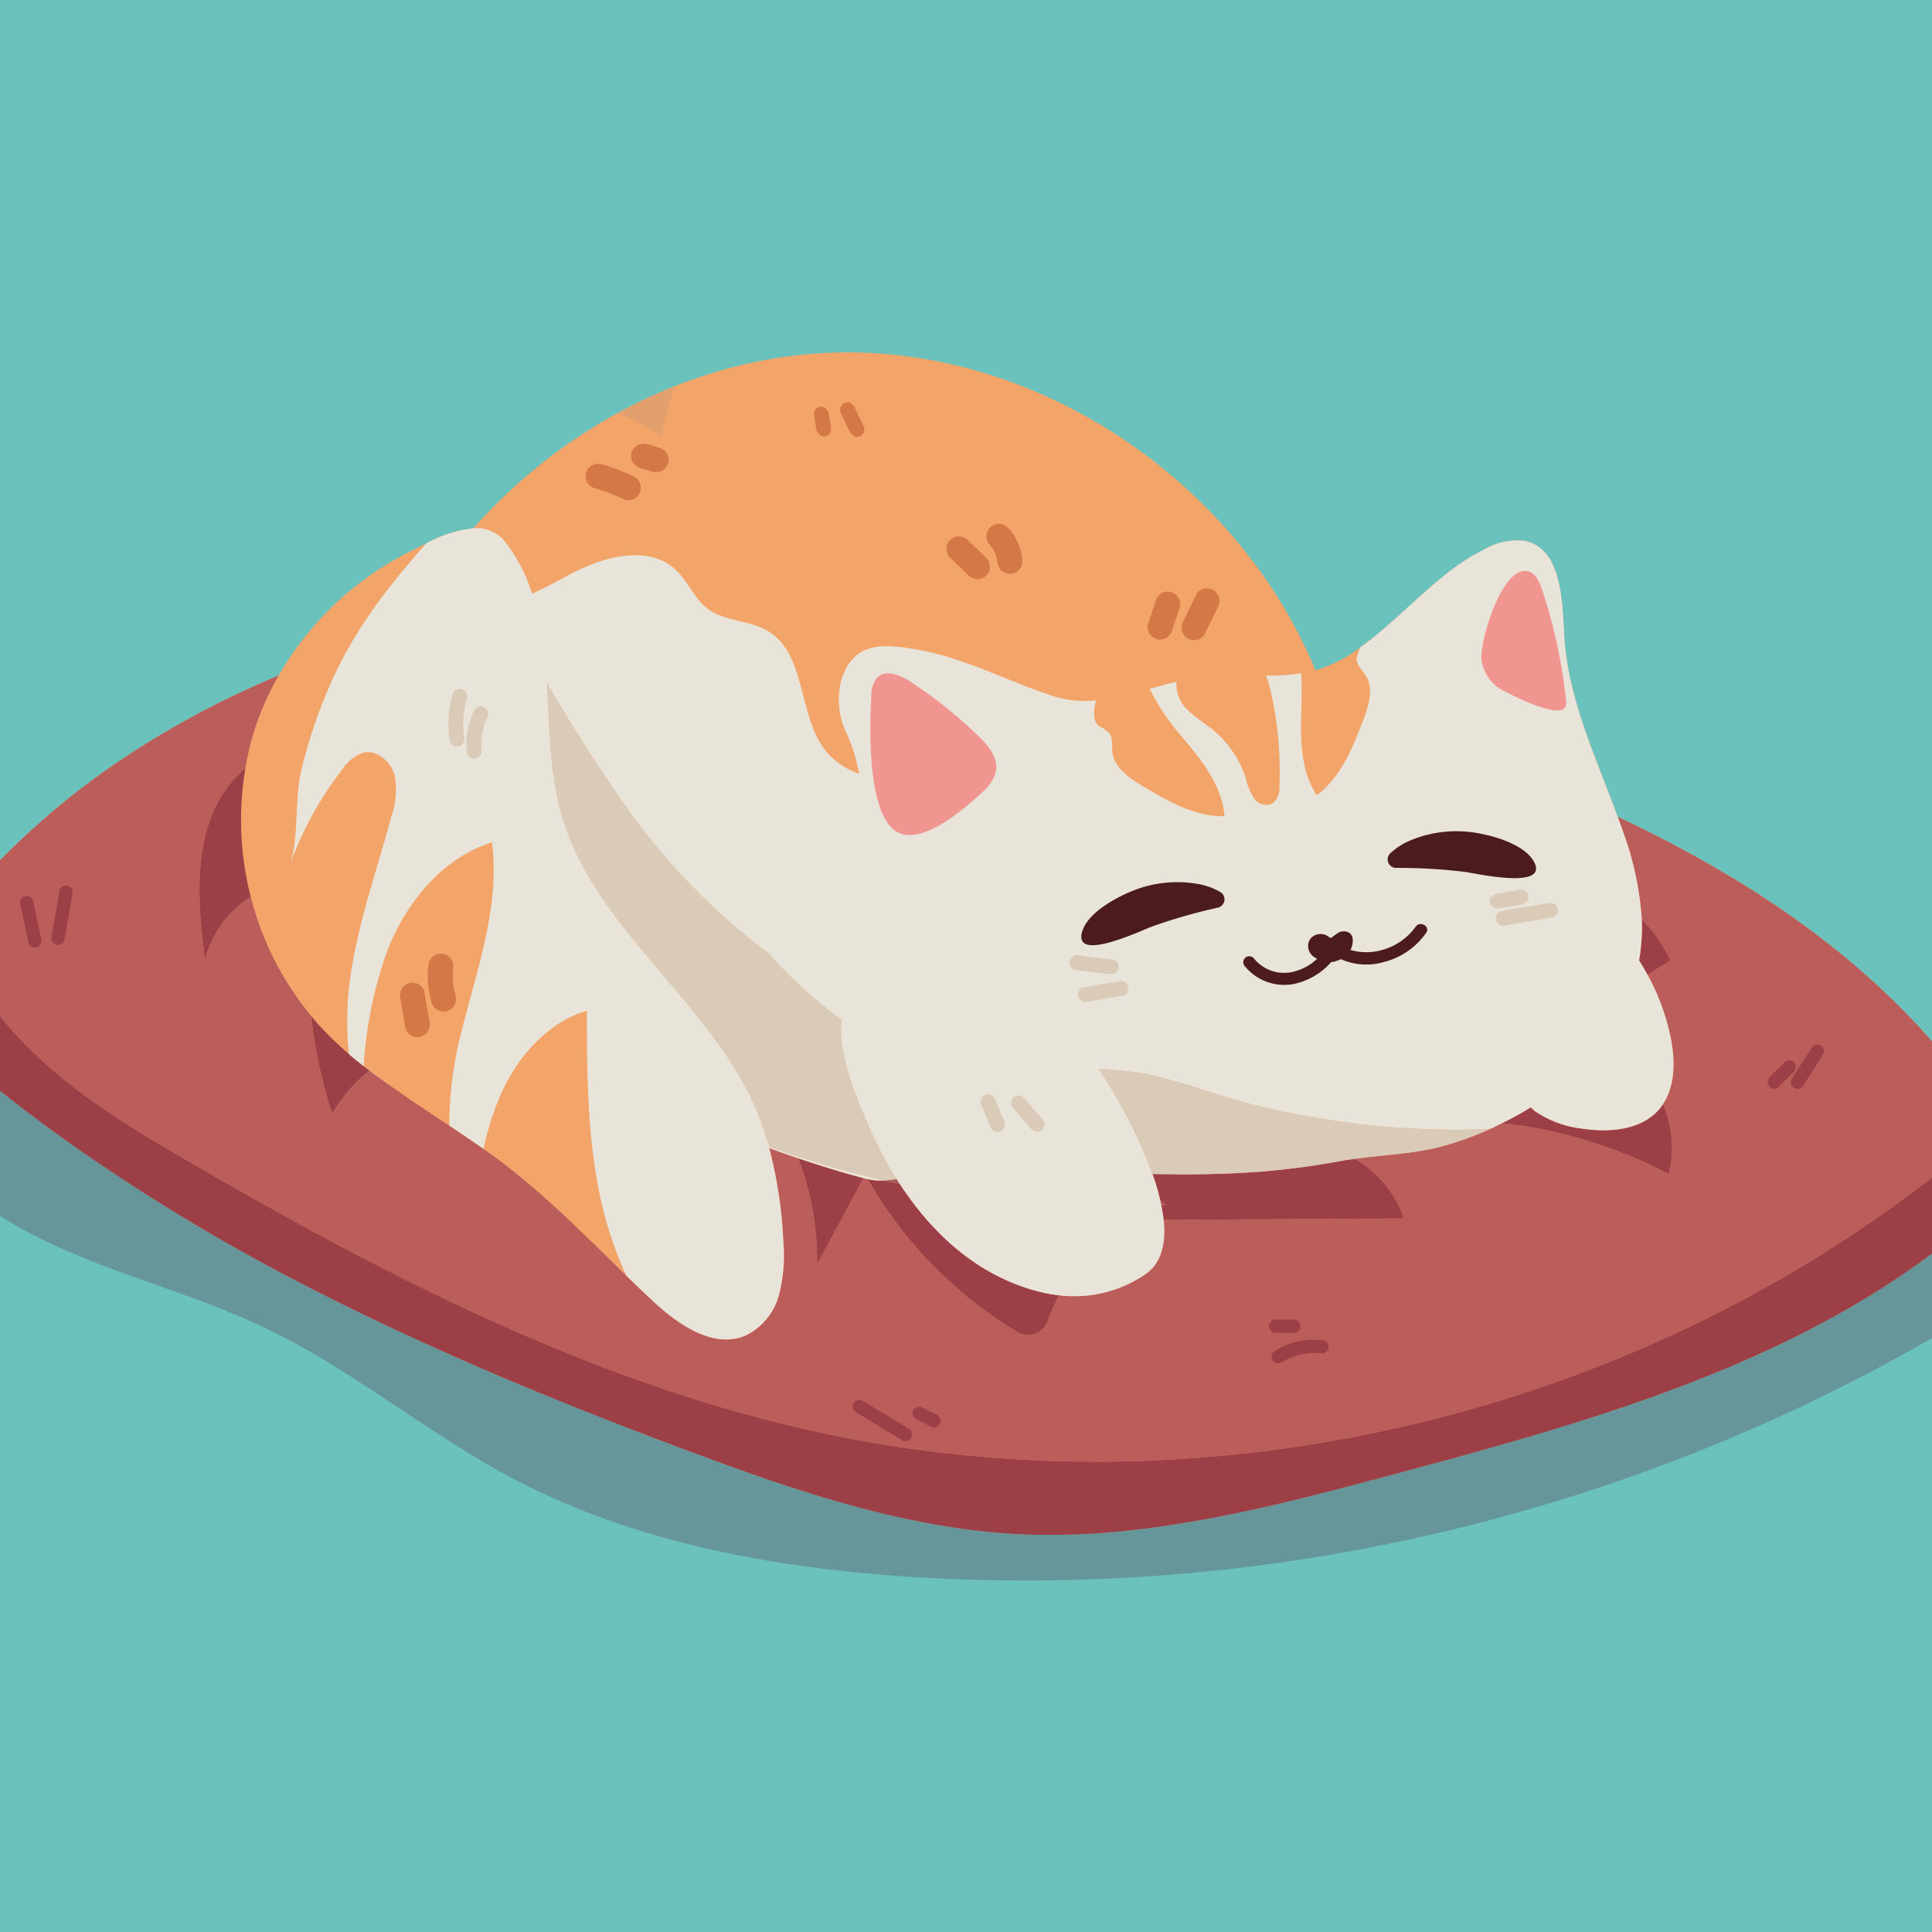 <svg xmlns="http://www.w3.org/2000/svg" xmlns:xlink="http://www.w3.org/1999/xlink" viewBox="0 0 200 200"><defs><style>.cls-1{fill:none;}.cls-2{fill:#6bc1bc;}.cls-3{clip-path:url(#clip-path);}.cls-4{fill:#f3a469;}.cls-5{fill:#bb5d5b;}.cls-6{fill:#67969a;}.cls-7{fill:#9c3f47;}.cls-8{fill:#e2a06f;}.cls-9{fill:#a75a56;}.cls-10{fill:#dacab8;}.cls-11{fill:#e9e4da;}.cls-12{fill:#f19590;}.cls-13{fill:#4c1c1c;}.cls-14{fill:#d57848;}.cls-15{clip-path:url(#clip-path-2);}.cls-16{fill:#524b45;}</style><clipPath id="clip-path"><rect class="cls-1" y="-0.119" width="200" height="200.237"/></clipPath><clipPath id="clip-path-2"><rect class="cls-1" y="-220" width="200" height="200"/></clipPath></defs><g id="Fondos"><rect class="cls-2" y="-0.119" width="200" height="200.237"/></g><g id="Gatos"><g class="cls-3"><path class="cls-4" d="M22.663,128.21c7.049,4.053,14.328,7.681,21.737,11.035,8.887,4.024,17.962,7.643,27.095,11.037,11.037,4.119,22.383,7.98,34.171,8.549a73.762,73.762,0,0,0,11.927-.479c8.901-1.012,17.708-3.32,26.399-5.652,8.359-2.232,16.832-4.543,25.056-7.384,12.799-4.42,24.989-10.133,35.162-18.936,1.629-1.409,3.295-3.092,3.57-5.234a5.509,5.509,0,0,0-.222-2.215,10.576,10.576,0,0,0-1.078-2.415l-.002.002v-.002c-.2-.366-.438-.715-.656-1.062q-1.394-2.125-2.924-4.117c-9.074-11.84-21.644-20.295-35.435-26.783-2.249-6.152-5.226-12.367-5.548-18.964-.19-3.76-.364-8.78-4.018-9.591a6.778,6.778,0,0,0-4.404.97c-4.531,2.207-8.435,7.03-12.683,10.049l.01.007a14.709,14.709,0,0,1-4.67,2.372,14.56,14.56,0,0,1-1.454.305l.006-.006a11.741,11.741,0,0,0,1.456-.307l.018-.006c-8.048-19.443-28.598-33.506-49.785-32.88-14.322.423-27.945,7.518-37.395,18.186a13.118,13.118,0,0,0-4.89,1.579l-.008.005c-.545.254-1.066.524-1.551.765A32.328,32.328,0,0,0,28.842,69.949l.008-.013A93.138,93.138,0,0,0,10.437,80.11,79.983,79.983,0,0,0-1.785,90.947Q-3.58,92.894-5.268,94.954c-.159.195-.311.384-.464.573-.077.096-.152.19-.232.287A7.888,7.888,0,0,0-7.406,103.47c1.193,3.806,4.713,7.314,7.812,9.769,3.885,3.083,7.929,5.96,12.073,8.685Q17.475,125.214,22.663,128.21Zm2.318-42.075.006.129Zm.971,6.665a.26.26,0,0,1,.008.034l-.004-.01A.105.105,0,0,0,25.951,92.801ZM32.214,105.17l-.002-.006c.258.309.507.624.779.921h-.002C32.719,105.788,32.471,105.475,32.214,105.17Zm-5.236-9.085c.018.051.038.101.056.151C27.015,96.185,26.995,96.135,26.977,96.084Zm.674-23.84c-.374.815-.725,1.638-1.022,2.487l-.024.077c.008-.026.014-.052.024-.077A26.578,26.578,0,0,1,27.651,72.245Zm-2.247,7.273c-.004.012-.004.024-.008.037l.004-.019A.06.06,0,0,1,25.405,79.517Zm.523-2.462c-.016.067-.03.136-.048.204C25.896,77.191,25.912,77.122,25.928,77.055Z"/><path class="cls-5" d="M205.821,115.454q-1.394-2.125-2.924-4.117c-9.074-11.84-21.644-20.295-35.435-26.783.202.555.408,1.109.598,1.663a32.605,32.605,0,0,1,1.894,8.923,15.867,15.867,0,0,1,2.983,4.287l-2.391,1.477a22.925,22.925,0,0,1,2.435,6.687c.428,2.268.424,4.81-.83,6.696a11.542,11.542,0,0,1,.598,7.263,48.568,48.568,0,0,0-17.254-5.286c-.398.192-.786.404-1.193.582a32.817,32.817,0,0,1-4.854,1.779c-3.059.842-6.1.892-9.159,1.333a11.844,11.844,0,0,1,5.072,6.175l-24.903.139c.248,2.36-.176,4.452-1.896,5.638a13.065,13.065,0,0,1-8.927,2.174,19.895,19.895,0,0,0-1.151,2.601,2.184,2.184,0,0,1-3.184,1.198A44.002,44.002,0,0,1,89.824,122.063c-.059-.012-.119-.014-.176-.029-.091-.024-.18-.052-.269-.075l-4.8,8.955A29.032,29.032,0,0,0,82.617,119.9c-1.002-.339-1.997-.694-2.991-1.06a45.483,45.483,0,0,1,1.46,9.672,16.387,16.387,0,0,1-.454,5.563,6.546,6.546,0,0,1-3.467,4.186c-3.348,1.395-6.97-1.143-9.624-3.628-.907-.846-1.807-1.712-2.704-2.58q-1.174-1.141-2.346-2.292c-2.354-2.302-4.719-4.59-7.207-6.736-1.042-.897-2.102-1.773-3.198-2.609-.305-.234-.618-.452-.929-.68-.367-.267-.731-.545-1.1-.802v-.002c-1.167-.82-2.35-1.619-3.54-2.407q-1.89-1.242-3.768-2.496c-.531-.358-1.048-.731-1.573-1.095-.989-.687-1.965-1.387-2.914-2.116a15.503,15.503,0,0,0-3.864,4.491,50.78,50.78,0,0,1-2.183-10.14,31.316,31.316,0,0,1-6.258-12.345,10.977,10.977,0,0,0-4.749,6.594c-.596-5.123-1.169-10.467.824-15.27a12.371,12.371,0,0,1,3.37-4.614A27.953,27.953,0,0,1,28.85,69.936,93.138,93.138,0,0,0,10.437,80.11,79.983,79.983,0,0,0-1.785,90.947Q-3.58,92.894-5.268,94.954c-.159.195-.311.384-.464.573.153-.189.305-.378.464-.572A30.784,30.784,0,0,0,2.219,107.694c4.923,5.216,11.164,8.967,17.369,12.572,20.021,11.642,40.907,22.403,63.474,27.62,42.791,9.902,90.05-2.031,123.032-31.041l.383-.327v-.002C206.277,116.149,206.039,115.801,205.821,115.454Z"/><path class="cls-6" d="M209.576,112.884c-2.223-.529-4.452-1.034-6.678-1.547q1.53,1.994,2.924,4.117c.218.347.456.696.656,1.062v.002l.002-.002a10.576,10.576,0,0,1,1.078,2.415,5.476,5.476,0,0,1,.222,2.215c-.276,2.142-1.942,3.826-3.57,5.234-10.171,8.803-22.363,14.518-35.162,18.936-8.224,2.841-16.697,5.151-25.056,7.384-8.691,2.332-17.498,4.64-26.399,5.652a73.739,73.739,0,0,1-11.925.479c-11.788-.567-23.138-4.43-34.173-8.547C62.363,146.891,53.287,143.27,44.4,139.246c-7.409-3.354-14.688-6.982-21.737-11.035q-5.189-2.986-10.183-6.286c-4.145-2.726-8.188-5.6-12.073-8.683-3.099-2.457-6.619-5.965-7.812-9.771a7.888,7.888,0,0,1,1.442-7.655c.079-.097.155-.191.232-.287.153-.189.305-.378.464-.573Q-3.58,92.89-1.785,90.947a18.593,18.593,0,0,0-9.547,11.104C-14.328,111.26-7.689,121.126.557,126.208c8.244,5.08,18.019,7.031,26.764,11.194,9.072,4.319,16.87,10.936,25.749,15.635,12.198,6.451,26.078,9.088,39.84,10.106a187.956,187.956,0,0,0,120.867-33.375c3.144-2.209,6.564-5.232,6.197-9.06C219.537,116.08,214.099,113.962,209.576,112.884Z"/><path class="cls-5" d="M-7.406,103.47c1.193,3.806,4.713,7.314,7.812,9.771,3.885,3.083,7.929,5.957,12.073,8.683-4.145-2.726-8.188-5.603-12.073-8.685C-2.692,110.784-6.213,107.276-7.406,103.47Z"/><path class="cls-5" d="M207.779,121.146c-.276,2.142-1.942,3.826-3.57,5.234-10.173,8.803-22.363,14.516-35.162,18.936,12.799-4.418,24.991-10.133,35.162-18.936,1.629-1.409,3.295-3.092,3.57-5.234a5.476,5.476,0,0,0-.222-2.215A5.509,5.509,0,0,1,207.779,121.146Z"/><path class="cls-5" d="M105.666,158.831c-11.788-.569-23.134-4.43-34.171-8.549-9.133-3.394-18.207-7.013-27.095-11.037,8.887,4.024,17.963,7.645,27.095,11.039,11.035,4.117,22.385,7.98,34.173,8.547a73.739,73.739,0,0,0,11.925-.479A73.762,73.762,0,0,1,105.666,158.831Z"/><path class="cls-7" d="M169.673,99.416c.313.483.598.982.874,1.488l2.391-1.477a15.867,15.867,0,0,0-2.983-4.287A19.504,19.504,0,0,1,169.673,99.416Z"/><path class="cls-7" d="M36.115,109.112h0a.052.052,0,0,1-.016-.016,36.52,36.52,0,0,1-3.111-3.011c-.269-.297-.517-.61-.775-.915a50.78,50.78,0,0,0,2.183,10.14,15.503,15.503,0,0,1,3.864-4.491c-.2-.155-.414-.289-.612-.446C37.129,109.96,36.614,109.548,36.115,109.112Z"/><path class="cls-7" d="M126.91,121.487q-2.226.086-4.452.083c-.42,0-.84-.012-1.262-.016-.279-.002-.558-.004-.838-.008-.353-.006-.703-.006-1.054-.014l-.008-.02h-.004a21.328,21.328,0,0,1,1.167,4.761l24.903-.139a11.844,11.844,0,0,0-5.072-6.175c-.442.063-.885.111-1.329.196A78.985,78.985,0,0,1,126.91,121.487Zm-6.687,3.267c-.034-.159-.067-.317-.105-.477.21.145.418.291.626.442C120.57,124.73,120.396,124.742,120.223,124.754Z"/><path class="cls-7" d="M163.912,116.849a10.95,10.95,0,0,1-4.995-1.81c-.162-.121-.297-.278-.45-.414a31.645,31.645,0,0,1-2.972,1.64A48.568,48.568,0,0,1,172.75,121.55a11.542,11.542,0,0,0-.598-7.263,5.514,5.514,0,0,1-.369.517C169.946,116.958,166.713,117.253,163.912,116.849Z"/><path class="cls-7" d="M84.578,130.913l4.8-8.955c-2.265-.604-4.519-1.302-6.762-2.058A29.032,29.032,0,0,1,84.578,130.913Z"/><path class="cls-7" d="M92.82,122.045h-.002l.004.006q.164.258.333.517c-.545-.115-1.092-.238-1.635-.363l-.016-.004a6.222,6.222,0,0,1-1.68-.139,44.002,44.002,0,0,0,15.477,15.822,2.184,2.184,0,0,0,3.184-1.198,19.895,19.895,0,0,1,1.151-2.601,13.939,13.939,0,0,1-1.601-.264C101.37,132.296,96.366,127.678,92.82,122.045Z"/><path class="cls-8" d="M69.41,41.325c.123-.42.254-.847.388-1.282A53.968,53.968,0,0,0,63.94,42.797a20.253,20.253,0,0,1,4.521,2.373C68.727,43.891,69.036,42.61,69.41,41.325Z"/><path class="cls-9" d="M120.223,124.754c.172-.012.347-.024.521-.036-.208-.151-.416-.297-.626-.442C120.156,124.436,120.189,124.595,120.223,124.754Z"/><path class="cls-9" d="M91.52,122.206c.543.125,1.089.248,1.635.363q-.17-.259-.333-.517A9.886,9.886,0,0,1,91.52,122.206Z"/><path class="cls-10" d="M92.822,122.051l-.004-.006a.045.045,0,0,0-.01-.016q-.88-1.403-1.64-2.877l-.024-.042q-.77-1.492-1.423-3.029c-.117-.278-.245-.582-.376-.896-.036-.083-.069-.164-.107-.252-.146-.351-.293-.713-.444-1.096-.014-.032-.024-.063-.038-.095-.135-.344-.27-.705-.4-1.07-.032-.087-.061-.17-.093-.255-.139-.398-.274-.801-.398-1.213-.02-.065-.038-.131-.057-.196q-.163-.55-.297-1.106c-.02-.083-.044-.168-.061-.254q-.143-.618-.236-1.236c-.014-.083-.022-.167-.034-.252-.049-.368-.081-.731-.097-1.092-.004-.067-.012-.133-.012-.2a8.676,8.676,0,0,1,.048-1.165c.004-.04,0-.081.004-.121-.249-.192-.495-.38-.741-.567a47.277,47.277,0,0,1-6.785-6.307A68.333,68.333,0,0,1,63.55,81.672q-3.709-5.373-6.944-11.008c.002.029.002.057.004.086.01.15.016.303.026.453q.041.776.081,1.553c.026.516.05,1.031.075,1.546.014.273.032.544.045.816.02.389.043.777.067,1.165.018.263.038.526.055.788q.042.554.095,1.107c.024.264.048.527.075.79.04.373.089.746.138,1.119.034.249.066.497.103.744.064.407.141.812.218,1.216.04.207.073.415.119.62.131.608.277,1.214.453,1.813C61.606,96.195,73.446,103.623,78.27,114.842a29.816,29.816,0,0,1,1.076,2.994c.053.171.109.341.158.513.038.127.081.25.117.377a106.453,106.453,0,0,0,11.883,3.477l.016.004A9.886,9.886,0,0,0,92.822,122.051Z"/><path class="cls-11" d="M121.196,121.554c-.279-.002-.56-.004-.838-.008C120.637,121.55,120.916,121.552,121.196,121.554Z"/><path class="cls-11" d="M172.982,107.591a22.925,22.925,0,0,0-2.435-6.687c-.275-.506-.56-1.004-.874-1.488a19.504,19.504,0,0,0,.281-4.276,32.605,32.605,0,0,0-1.894-8.923c-.19-.554-.396-1.109-.598-1.663-2.249-6.152-5.226-12.367-5.548-18.964-.19-3.76-.364-8.78-4.018-9.591a6.778,6.778,0,0,0-4.404.97c-4.531,2.207-8.435,7.03-12.683,10.049l.01.007a5.053,5.053,0,0,0-.374,1.102c-.058.691.57,1.216.947,1.815.842,1.375.285,3.158-.295,4.67-1.098,2.861-2.32,5.884-4.783,7.713-1.415-2.124-1.66-4.801-1.628-7.348.01-1.753.141-3.525.01-5.274l.006-.006a27.485,27.485,0,0,1-3.643.255l-.02.003.006.003h.01a10.371,10.371,0,0,1,.537,1.803,37.173,37.173,0,0,1,.856,9.585,2.149,2.149,0,0,1-.719,1.84,1.543,1.543,0,0,1-1.912-.544,6.037,6.037,0,0,1-.828-2.009,10.818,10.818,0,0,0-3.483-5.123c-.824-.666-1.73-1.207-2.484-1.944a3.667,3.667,0,0,1-1.242-2.785l.03-.198-.006.001c-.933.199-1.873.462-2.792.722l-.004.002.091.178a23.043,23.043,0,0,0,2.978,4.46c2.031,2.382,4.444,5.237,4.682,8.543-3.071.077-5.892-1.565-8.519-3.15-1.381-.836-2.912-1.892-3.088-3.501-.077-.689.093-1.492-.37-2.015a6.425,6.425,0,0,0-1.016-.663c-.592-.43-.62-1.514-.311-2.643V72.508a10.964,10.964,0,0,1-4.476-.465c-5.296-1.728-9.688-4.302-15.422-5.014-2.5-.338-5.343-.336-6.466,3.371a8.085,8.085,0,0,0,.66,5.751,17.176,17.176,0,0,1,1.173,3.942,8.03,8.03,0,0,1-3.067-1.921c-3.372-3.545-2.173-10.342-6.369-12.851-1.934-1.152-4.517-.963-6.296-2.355-1.345-1.035-1.961-2.763-3.184-3.932-2.813-2.683-7.449-1.448-10.88.36-1.31.688-2.663,1.446-4.046,2.066a17.043,17.043,0,0,0-2.75-5.321,3.764,3.764,0,0,0-3.332-1.452,13.118,13.118,0,0,0-4.89,1.579C40.38,60.494,37,64.736,34.538,70.075A52.142,52.142,0,0,0,31.17,79.831c-.646,2.712-.244,6.869-1.113,9.569a35.922,35.922,0,0,1,5.393-9.769,4.233,4.233,0,0,1,2.175-1.718c1.423-.321,2.831.919,3.221,2.328a8.363,8.363,0,0,1-.335,4.311c-1.325,4.903-3.011,9.716-3.925,14.702a33.147,33.147,0,0,0-.471,9.858h0c.499.436,1.014.848,1.533,1.26.198.157.412.291.612.446.949.729,1.926,1.428,2.914,2.116-1.197-.83-2.391-1.664-3.526-2.562a42.956,42.956,0,0,1,2.443-11.941c1.947-5.018,5.704-9.618,10.835-11.231.844,6.473-1.462,12.874-3.055,19.206a38.561,38.561,0,0,0-1.355,10.12c-1.26-.83-2.518-1.658-3.768-2.496q1.875,1.257,3.768,2.496c1.191.789,2.373,1.587,3.54,2.407a29.043,29.043,0,0,1,1.848-5.783c1.745-3.845,4.806-7.31,8.846-8.527.014,6.021.024,12.085,1.129,18.005a39.224,39.224,0,0,0,2.956,9.426q-1.177-1.141-2.346-2.292,1.174,1.147,2.346,2.292c.897.868,1.797,1.734,2.704,2.58,2.655,2.484,6.276,5.022,9.624,3.628a6.546,6.546,0,0,0,3.467-4.186,16.387,16.387,0,0,0,.454-5.563,45.483,45.483,0,0,0-1.46-9.672c.994.367,1.989.721,2.991,1.06,2.243.756,4.497,1.454,6.762,2.058.089.024.178.051.269.075.058.016.117.018.176.029a6.222,6.222,0,0,0,1.68.139,106.453,106.453,0,0,1-11.883-3.477c-.036-.127-.079-.25-.117-.377-.05-.172-.105-.343-.158-.513a29.816,29.816,0,0,0-1.076-2.994C73.446,103.623,61.606,96.195,58.163,84.479c-.176-.599-.323-1.204-.453-1.813-.046-.205-.079-.413-.119-.62-.077-.404-.155-.809-.218-1.216-.038-.247-.069-.495-.103-.744-.049-.373-.099-.745-.138-1.119-.028-.263-.051-.526-.075-.79q-.053-.553-.095-1.107c-.018-.262-.038-.526-.055-.788-.024-.387-.048-.776-.067-1.165-.014-.272-.032-.543-.045-.816-.026-.515-.05-1.03-.075-1.546q-.038-.777-.081-1.553c-.01-.15-.016-.303-.026-.453l-.004-.086Q59.848,76.302,63.55,81.672a68.333,68.333,0,0,0,16.046,17.04,47.277,47.277,0,0,0,6.785,6.307c.246.186.491.374.741.567-.004.04,0,.081-.004.121a8.676,8.676,0,0,0-.048,1.165c0,.067.008.133.012.2.016.361.048.723.097,1.092.012.085.02.169.034.252q.092.618.236,1.236c.018.085.041.17.061.254q.134.556.297,1.106c.02.065.038.131.057.196.125.412.26.814.398,1.213.032.085.061.168.093.255.131.365.265.725.4,1.07.014.032.024.064.038.095.15.382.297.745.444,1.096.038.087.071.168.107.252.131.313.26.618.376.896q.654,1.534,1.423,3.029l.024.042q.761,1.471,1.64,2.877a.045.045,0,0,1,.01.016h.002c3.546,5.633,8.551,10.251,15.216,11.776a13.939,13.939,0,0,0,1.601.264,13.065,13.065,0,0,0,8.927-2.174c1.72-1.187,2.144-3.279,1.896-5.638a21.328,21.328,0,0,0-1.167-4.761h.004c-.01-.028-.022-.053-.032-.081-.198-.556-.41-1.101-.628-1.632-.05-.123-.101-.238-.151-.359-.204-.481-.41-.951-.616-1.399-.024-.05-.045-.103-.067-.153-.23-.491-.45-.945-.663-1.373-.053-.107-.101-.202-.153-.303-.202-.398-.396-.777-.567-1.097-.321-.61-.685-1.252-1.07-1.906-.113-.19-.228-.377-.344-.567-.313-.519-.646-1.04-.997-1.569-.083-.125-.153-.248-.238-.373.216-.008.434-.01.65-.01h.056c1.19.093,2.365.234,3.54.37,4.129.751,8.184,2.458,12.156,3.404a88.179,88.179,0,0,0,20.529,2.49q1.373,0,2.734-.047c.271-.002.559-.03.868-.062.406-.178.795-.39,1.193-.582a31.645,31.645,0,0,0,2.972-1.64c.153.137.287.293.45.414a10.95,10.95,0,0,0,4.995,1.81c2.801.404,6.035.109,7.871-2.045a5.514,5.514,0,0,0,.369-.517C173.406,112.401,173.41,109.859,172.982,107.591Z"/><path class="cls-11" d="M51.156,119.737c.311.228.624.446.929.68,1.096.836,2.156,1.712,3.198,2.609-1.042-.897-2.102-1.775-3.198-2.611C51.78,120.181,51.467,119.965,51.156,119.737Z"/><path class="cls-12" d="M101.652,82.037a4.199,4.199,0,0,0,1.46-2.239c.224-1.383-.815-2.623-1.821-3.596a48.001,48.001,0,0,0-7.043-5.636c-1.048-.685-2.538-1.3-3.433-.426a2.768,2.768,0,0,0-.614,1.884c-.186,3.146-.416,11.572,2.29,13.841C95.023,87.985,99.853,83.72,101.652,82.037Z"/><path class="cls-12" d="M155.862,71.607c.921.507,5.246,2.659,6.108,1.688a1.039,1.039,0,0,0,.143-.818,53.834,53.834,0,0,0-2.51-11.523c-.26-.775-.66-1.654-1.456-1.825-2.637-.559-4.965,7.127-4.781,9.149A4.202,4.202,0,0,0,155.862,71.607Z"/><path class="cls-13" d="M112.019,96.462c-.921,3.193,6.025-.078,7.098-.498a56.794,56.794,0,0,1,6.906-1.993.884.884,0,0,0,.327-1.616,7.105,7.105,0,0,0-2.463-.87,12.381,12.381,0,0,0-6.746.778C115.421,92.971,112.582,94.512,112.019,96.462Z"/><path class="cls-13" d="M146.117,86.951a7.131,7.131,0,0,0-2.209,1.391.883.883,0,0,0,.672,1.504,56.54,56.54,0,0,1,7.176.427c1.143.173,8.636,1.844,7.035-1.072-.977-1.78-4.085-2.659-5.92-2.972A12.403,12.403,0,0,0,146.117,86.951Z"/><path class="cls-10" d="M150.701,116.956a88.179,88.179,0,0,1-20.529-2.49c-3.972-.945-8.028-2.653-12.156-3.404-1.175-.137-2.35-.278-3.54-.37H114.42c-.216,0-.434.002-.65.01.085.125.154.248.238.373.351.529.683,1.05.997,1.569.117.19.232.376.344.567.384.654.749,1.296,1.07,1.906.17.321.365.699.567,1.097.051.101.099.196.153.303.214.428.434.882.663,1.373.022.05.044.103.067.153.206.448.412.917.616,1.399.05.121.101.236.151.359.218.531.43,1.076.628,1.632.01.028.022.053.032.081l.008.02c.351.008.701.008,1.054.014.277.004.558.006.838.008.422.004.842.016,1.262.016q2.226,0,4.452-.083a78.985,78.985,0,0,0,12.051-1.331c.444-.085.887-.133,1.329-.196,3.059-.442,6.1-.491,9.159-1.333a32.817,32.817,0,0,0,4.854-1.779c-.309.032-.596.06-.868.062Q152.075,116.955,150.701,116.956Z"/><path class="cls-13" d="M147.635,96.567c.464-.661-.624-1.29-1.086-.634a6.318,6.318,0,0,1-3.677,2.463,5.892,5.892,0,0,1-3.065-.052,5.394,5.394,0,0,1-1.466.72,6.486,6.486,0,0,0,4.739.572A7.652,7.652,0,0,0,147.635,96.567Z"/><path class="cls-13" d="M136.33,99.274a5.576,5.576,0,0,1-2.474,1.329,4.003,4.003,0,0,1-3.984-1.308.648.648,0,0,0-.858-.224.627.627,0,0,0-.224.858,5.276,5.276,0,0,0,5.151,1.932,7.078,7.078,0,0,0,4.242-2.744c-.101.029-.202.081-.303.103A4.956,4.956,0,0,1,136.33,99.274Z"/><path class="cls-13" d="M139.105,99.109a2.042,2.042,0,0,0,.792-.977c.201-.601.294-1.444-.468-1.68a1.217,1.217,0,0,0-.864.088,5.81,5.81,0,0,0-.677.494c-.21.137-.337-.082-.532-.184a1.41,1.41,0,0,0-1.364.033,1.379,1.379,0,0,0-.441.456,1.353,1.353,0,0,0,.534,1.759,2.574,2.574,0,0,0,1.28.476,2.478,2.478,0,0,0,.776-.027c.051-.011.101-.037.152-.052.027-.007.052-.018.079-.027A2.701,2.701,0,0,0,139.105,99.109Z"/><path class="cls-14" d="M100.273,59.579a1.338,1.338,0,0,0,.913.378,1.29,1.29,0,0,0,.913-2.203q-.957-.927-1.912-1.852a1.348,1.348,0,0,0-.913-.379,1.314,1.314,0,0,0-.915.379,1.294,1.294,0,0,0-.376.913,1.331,1.331,0,0,0,.376.913Q99.316,58.653,100.273,59.579Z"/><path class="cls-14" d="M102.589,56.542a4.408,4.408,0,0,1,.422.723,4.24,4.24,0,0,1,.258.931,1.342,1.342,0,0,0,.36.83,1.291,1.291,0,0,0,1.827,0,1.274,1.274,0,0,0,.378-.913,6.275,6.275,0,0,0-.157-1.034,6.091,6.091,0,0,0-.358-.991,5.434,5.434,0,0,0-.996-1.482,1.292,1.292,0,0,0-1.827,0,1.296,1.296,0,0,0-.379.913,1.392,1.392,0,0,0,.379.913Z"/><path class="cls-14" d="M119.752,66.155a1.306,1.306,0,0,0,.997-.131,1.406,1.406,0,0,0,.593-.77q.392-1.186.788-2.368a1.329,1.329,0,0,0-.131-.994,1.291,1.291,0,0,0-1.768-.464,1.417,1.417,0,0,0-.594.771q-.392,1.186-.785,2.368a1.292,1.292,0,0,0,.899,1.589Z"/><path class="cls-14" d="M122.953,66.091a1.306,1.306,0,0,0,.995.131,1.276,1.276,0,0,0,.772-.594q.675-1.391,1.351-2.784a1.384,1.384,0,0,0,.129-.997,1.292,1.292,0,0,0-1.587-.901,1.278,1.278,0,0,0-.773.594q-.674,1.39-1.351,2.785a1.379,1.379,0,0,0-.129.994A1.315,1.315,0,0,0,122.953,66.091Z"/><path class="cls-14" d="M61.571,50.539a17.464,17.464,0,0,1,2.033.704c.265.118.531.235.79.366a1.378,1.378,0,0,0,.994.129,1.29,1.29,0,0,0,.904-1.587,1.29,1.29,0,0,0-.594-.773,19.336,19.336,0,0,0-3.439-1.329,1.348,1.348,0,0,0-.995.131,1.291,1.291,0,0,0,.307,2.36Z"/><path class="cls-14" d="M68.848,46.69a1.302,1.302,0,0,0-.571-.331q-.662-.205-1.323-.406l-.515-.024-.481.154-.363.331-.23.44-.045.343a1.272,1.272,0,0,0,.176.652l.202.262a1.279,1.279,0,0,0,.57.333c.44.135.88.27,1.323.406l.515.022.479-.153.36-.333.232-.44.046-.343a1.273,1.273,0,0,0-.174-.652Z"/><path class="cls-14" d="M41.963,106.42a1.303,1.303,0,0,0,.592.773,1.329,1.329,0,0,0,.997.129,1.295,1.295,0,0,0,.771-.593,1.466,1.466,0,0,0,.131-.995q-.259-1.527-.513-3.053a1.296,1.296,0,0,0-.592-.773,1.326,1.326,0,0,0-.996-.131,1.31,1.31,0,0,0-.771.595,1.46,1.46,0,0,0-.129.994Q41.707,104.894,41.963,106.42Z"/><path class="cls-14" d="M46.544,99.103a1.29,1.29,0,0,0-1.825,0l-.202.262a1.271,1.271,0,0,0-.176.652,9.557,9.557,0,0,0,.329,3.75,1.347,1.347,0,0,0,.594.771A1.291,1.291,0,0,0,47.16,103.08a9.037,9.037,0,0,1-.236-1.095,8.716,8.716,0,0,1-.002-1.967A1.28,1.28,0,0,0,46.544,99.103Z"/><path class="cls-14" d="M84.889,45.063a.786.786,0,0,0,.596.077.775.775,0,0,0,.464-.356l.079-.184v-.412c-.087-.509-.171-1.018-.258-1.526l-.356-.464a.777.777,0,0,0-.594-.077.769.769,0,0,0-.464.354l-.079.186v.412c.087.507.17,1.016.257,1.525Z"/><path class="cls-14" d="M88.041,44.847l.464.357a.796.796,0,0,0,.596-.079.78.78,0,0,0,.355-.464.87.87,0,0,0-.077-.596q-.484-1.017-.969-2.035l-.464-.357a.794.794,0,0,0-.596.079.78.78,0,0,0-.355.462.883.883,0,0,0,.075.598Q87.558,43.829,88.041,44.847Z"/><path class="cls-10" d="M157.848,92.199a.833.833,0,0,0-.398-.097,1.189,1.189,0,0,0-.2.018q-1.221.203-2.443.409l-.464.357a.782.782,0,0,0-.075.595.748.748,0,0,0,.741.561,1.315,1.315,0,0,0,.21-.019l2.443-.41.464-.355a.8.8,0,0,0,.077-.598A.788.788,0,0,0,157.848,92.199Z"/><path class="cls-10" d="M160.487,93.477a1.095,1.095,0,0,0-.18.015q-2.443.41-4.886.819a.768.768,0,0,0,.232,1.51,1.048,1.048,0,0,0,.18-.016q2.443-.409,4.886-.821a.777.777,0,0,0,.539-.953A.769.769,0,0,0,160.487,93.477Z"/><path class="cls-10" d="M111.5,98.89a.451.451,0,0,0-.064-.004A.778.778,0,0,0,111.5,100.44q1.753.208,3.505.414a.381.381,0,0,0,.061.004.779.779,0,0,0-.061-1.556Q113.252,99.098,111.5,98.89Z"/><path class="cls-10" d="M116.015,101.568a1.073,1.073,0,0,0-.184.016q-1.83.306-3.665.614a.767.767,0,0,0,.232,1.508,1.103,1.103,0,0,0,.18-.014q1.83-.306,3.667-.614a.779.779,0,0,0,.539-.953A.77.77,0,0,0,116.015,101.568Z"/><path class="cls-10" d="M102.67,113.395a.863.863,0,0,0-.41-.107.665.665,0,0,0-.19.028.791.791,0,0,0-.462.356.774.774,0,0,0-.079.598q.496,1.174.991,2.352a.87.87,0,0,0,.357.466.826.826,0,0,0,.404.103.633.633,0,0,0,.194-.028.771.771,0,0,0,.46-.355.733.733,0,0,0,.079-.598c-.329-.784-.66-1.569-.987-2.352A.854.854,0,0,0,102.67,113.395Z"/><path class="cls-10" d="M105.983,113.629a.775.775,0,0,0-1.098,0,.777.777,0,0,0-.226.547.852.852,0,0,0,.226.549q.958,1.102,1.914,2.205a.776.776,0,0,0,.547.226.792.792,0,0,0,.549-.226.78.78,0,0,0,.228-.547.868.868,0,0,0-.228-.549Q106.938,114.732,105.983,113.629Z"/><path class="cls-10" d="M48.089,73.336a9.235,9.235,0,0,1,.246-1.047.782.782,0,0,0-.543-.951.854.854,0,0,0-.192-.022.784.784,0,0,0-.763.561,11.143,11.143,0,0,0-.269,4.835.77.77,0,0,0,.761.573.627.627,0,0,0,.192-.029.802.802,0,0,0,.541-.953l-.026-.167-.032-.285-.034-.496a9.252,9.252,0,0,1,.008-1.073l.044-.496.02-.164v.003Z"/><path class="cls-10" d="M49.06,78.553a.274.274,0,0,0,.032-.001c.382-.02.822-.343.775-.774a7.043,7.043,0,0,1-.04-.958l.028-.479.014-.134.004-.035.004-.032.022-.136a7.161,7.161,0,0,1,.228-.931l.16-.452.026-.067.115-.248a.792.792,0,0,0-.277-1.06.859.859,0,0,0-.4-.097.713.713,0,0,0-.662.374,7.907,7.907,0,0,0-.771,4.255A.799.799,0,0,0,49.06,78.553Z"/><path class="cls-7" d="M83.062,147.886c-22.567-5.216-43.453-15.978-63.474-27.62-6.205-3.606-12.446-7.356-17.369-12.572A30.784,30.784,0,0,1-5.268,94.955c-.159.194-.311.383-.464.572-.077.096-.152.19-.232.287A7.888,7.888,0,0,0-7.406,103.47c1.193,3.806,4.713,7.314,7.812,9.769,3.885,3.083,7.929,5.96,12.073,8.685q4.995,3.29,10.183,6.286c7.049,4.053,14.328,7.681,21.737,11.035,8.887,4.024,17.962,7.643,27.095,11.037,11.037,4.119,22.383,7.98,34.171,8.549a73.762,73.762,0,0,0,11.927-.479c8.901-1.012,17.708-3.32,26.399-5.652,8.359-2.232,16.832-4.543,25.056-7.384,12.799-4.42,24.989-10.133,35.162-18.936,1.629-1.409,3.295-3.092,3.57-5.234a5.509,5.509,0,0,0-.222-2.215,10.576,10.576,0,0,0-1.078-2.415l-.002.002-.383.327C173.112,145.855,125.854,157.787,83.062,147.886Z"/><path class="cls-7" d="M2.585,92.77a.704.704,0,0,0-.479.846q.422,1.988.842,3.978a.692.692,0,0,0,.844.48.704.704,0,0,0,.479-.844q-.419-1.991-.842-3.98A.693.693,0,0,0,2.585,92.77Z"/><path class="cls-7" d="M7.01,91.688a.692.692,0,0,0-.846.479q-.407,2.39-.817,4.781a.707.707,0,0,0,.479.846.694.694,0,0,0,.844-.48q.41-2.392.818-4.782A.708.708,0,0,0,7.01,91.688Z"/><path class="cls-7" d="M185.923,110.43l-.2-.486a.699.699,0,0,0-.971,0q-.796.8-1.595,1.595l-.202.485.202.486a.699.699,0,0,0,.971,0l1.595-1.595Z"/><path class="cls-7" d="M188.478,108.223a.701.701,0,0,0-.939.248l-2.068,3.227a.692.692,0,0,0,.246.939.703.703,0,0,0,.939-.248l2.068-3.227A.691.691,0,0,0,188.478,108.223Z"/><path class="cls-7" d="M132.063,137.97h1.862a.686.686,0,0,0,0-1.373h-1.862a.686.686,0,0,0,0,1.373Z"/><path class="cls-7" d="M131.72,140.793a.696.696,0,0,0,.939.246,6.176,6.176,0,0,1,2.017-.828,6.488,6.488,0,0,1,2.174-.103.687.687,0,0,0,.685-.685.709.709,0,0,0-.685-.688,7.708,7.708,0,0,0-4.884,1.119A.698.698,0,0,0,131.72,140.793Z"/><path class="cls-7" d="M88.602,146.192q2.398,1.45,4.796,2.905a.686.686,0,0,0,.694-1.185q-2.398-1.453-4.799-2.906a.687.687,0,0,0-.691,1.187Z"/><path class="cls-7" d="M96.37,147.688a.72.72,0,0,0,.527.069l.412-.315.067-.529-.315-.41q-.799-.395-1.599-.789a.723.723,0,0,0-.529-.069l-.41.315-.069.529.315.41C95.302,147.162,95.835,147.424,96.37,147.688Z"/><path class="cls-7" d="M25.401,79.535a12.371,12.371,0,0,0-3.37,4.614c-1.993,4.803-1.42,10.147-.824,15.27a10.977,10.977,0,0,1,4.749-6.594A32.025,32.025,0,0,1,25.401,79.535Z"/></g><g class="cls-15"><path class="cls-16" d="M188.04,39.446c-2.711-37.339-24.591-88.424-37.266-123.65-1.958-5.441-3.85-11.209-2.848-16.904a8.119,8.119,0,0,0,6.879-5.205,11.295,11.295,0,0,0-.65-8.586,4.21,4.21,0,0,0,2.694-4.379,7.575,7.575,0,0,0-2.61-4.768,15.419,15.419,0,0,0,5.184-6.218,8.946,8.946,0,0,0-.298-7.894c-1.426-2.396-4.056-3.744-6.432-5.204-13.035-8.006-21.466-22.336-35.051-29.369a54.017,54.017,0,0,0-3.313-16.145c-.835-2.3-2.272-4.904-4.713-5.062-1.968-.127-3.597,1.44-4.873,2.943A64.929,64.929,0,0,0,95.03-175.603a69.751,69.751,0,0,0-27.443,9.048l-13.956-8.092c-1.81-1.049-3.759-2.133-5.846-1.998a3.773,3.773,0,0,0-2.341.916c-1.031.962-1.216,2.506-1.281,3.915a52.226,52.226,0,0,0,5.996,26.726c-7.751,13.859-5.506,31.111-10.274,46.258a23.85,23.85,0,0,0-1.466,6.05,6.185,6.185,0,0,0,2.368,5.481c2.217,1.46,5.157.672,8.241.027a7.49,7.49,0,0,0,2.815,7.521,7.49,7.49,0,0,0,8.02.401,5.627,5.627,0,0,0,4.121,4.413,8.548,8.548,0,0,0,5.981-1.269c.698,4.122-.008,8.343-.836,12.442C64.073-38.729,50.508,13.69,50.913,39.446,68.01,47.093,87.277,47.83,105.996,48.445,129.99,49.234,178.775,53.429,188.04,39.446Z"/></g></g></svg>